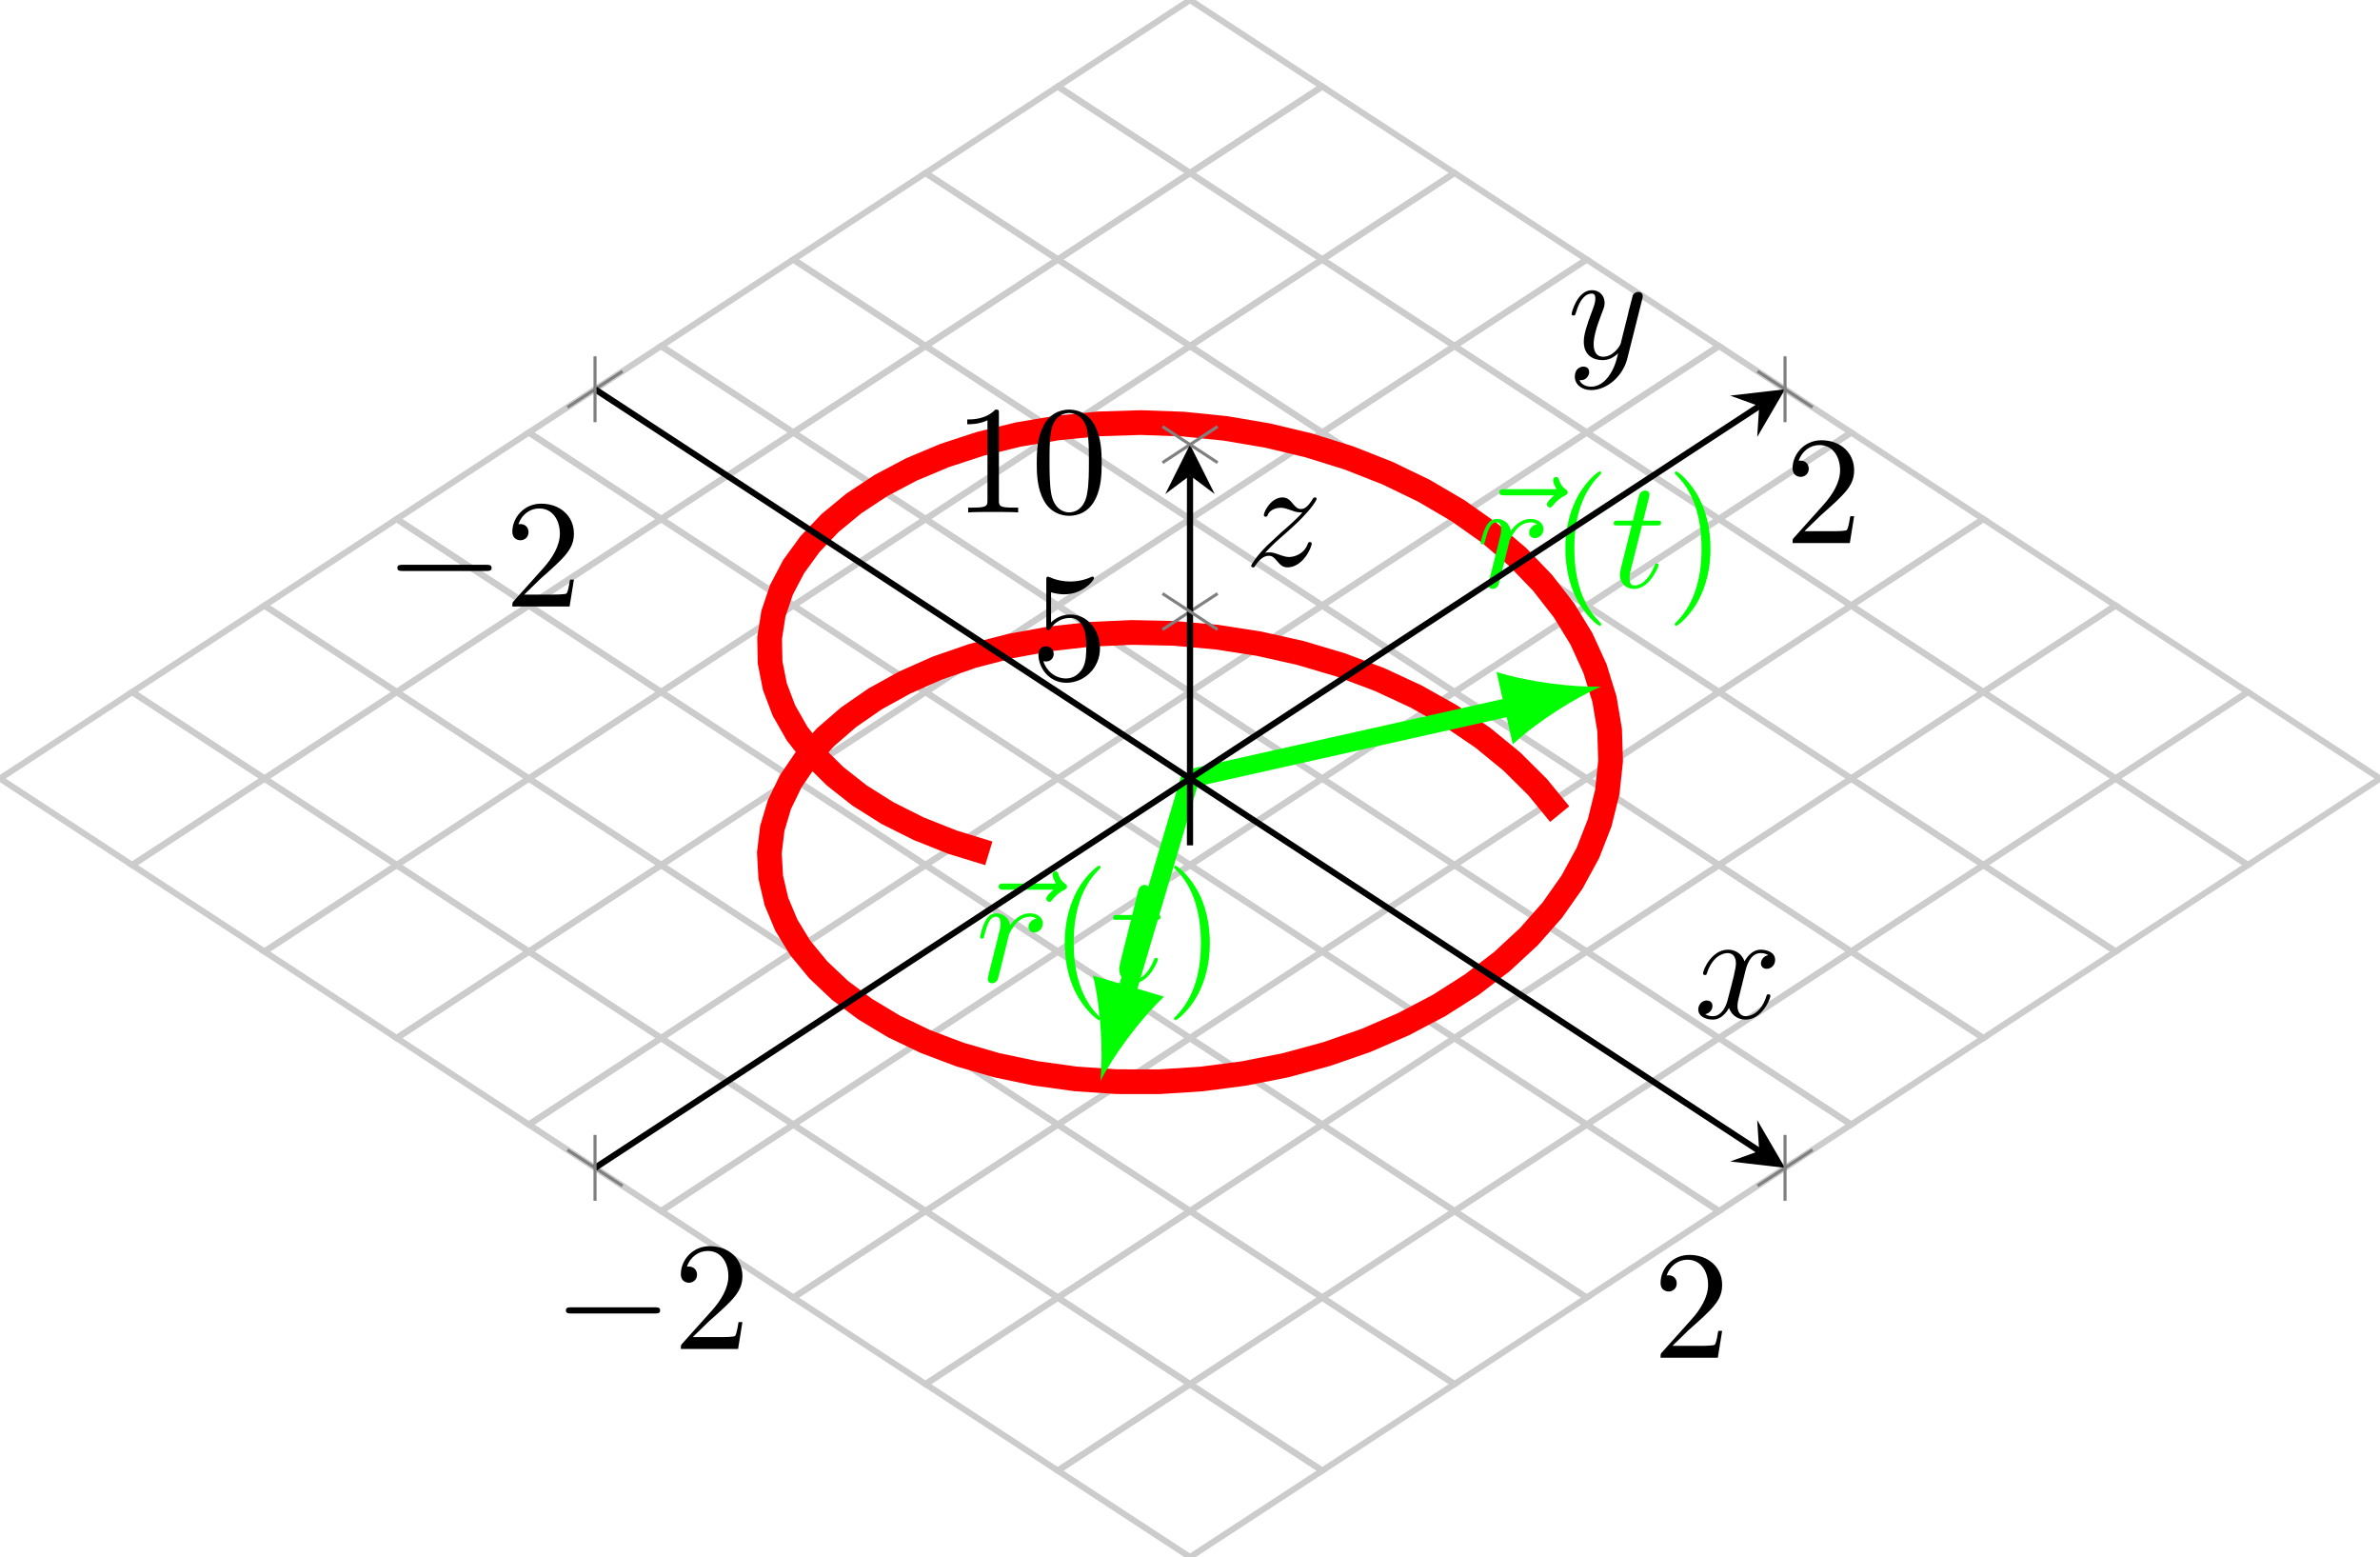 <?xml version='1.0' encoding='UTF-8'?>
<!-- This file was generated by dvisvgm 3.2.2 -->
<svg version='1.1' xmlns='http://www.w3.org/2000/svg' xmlns:xlink='http://www.w3.org/1999/xlink' width='230.377pt' height='150.678pt' viewBox='0 -100.452 153.585 100.452'>
<defs>
<clipPath id='clip1'>
<path d='M153.59 45.918V71.769L76.793 121.996L0 71.769V45.918L76.793-4.309Z'/>
</clipPath>
</defs>
<g id='page1'>
<g transform='matrix(1 0 0 -1 0 0)'>
<path d='M76.793 100.453L85.324 94.871L76.793 89.293L68.262 94.871Z' stroke='#ccc' fill='none' stroke-width='.399' stroke-miterlimit='10' clip-path='url(#clip1)'/>
<path d='M85.324 94.871L93.859 89.293L85.324 83.711L76.793 89.293Z' stroke='#ccc' fill='none' stroke-width='.399' stroke-miterlimit='10' clip-path='url(#clip1)'/>
<path d='M93.859 89.293L102.391 83.711L93.859 78.129L85.324 83.711Z' stroke='#ccc' fill='none' stroke-width='.399' stroke-miterlimit='10' clip-path='url(#clip1)'/>
<path d='M102.391 83.711L110.926 78.129L102.391 72.551L93.859 78.129Z' stroke='#ccc' fill='none' stroke-width='.399' stroke-miterlimit='10' clip-path='url(#clip1)'/>
<path d='M110.926 78.129L119.457 72.551L110.926 66.969L102.391 72.551Z' stroke='#ccc' fill='none' stroke-width='.399' stroke-miterlimit='10' clip-path='url(#clip1)'/>
<path d='M119.457 72.551L127.988 66.969L119.457 61.387L110.926 66.969Z' stroke='#ccc' fill='none' stroke-width='.399' stroke-miterlimit='10' clip-path='url(#clip1)'/>
<path d='M127.988 66.969L136.523 61.387L127.988 55.809L119.457 61.387Z' stroke='#ccc' fill='none' stroke-width='.399' stroke-miterlimit='10' clip-path='url(#clip1)'/>
<path d='M136.523 61.387L145.055 55.809L136.523 50.227L127.988 55.809Z' stroke='#ccc' fill='none' stroke-width='.399' stroke-miterlimit='10' clip-path='url(#clip1)'/>
<path d='M145.055 55.809L153.586 50.227L145.055 44.645L136.523 50.227Z' stroke='#ccc' fill='none' stroke-width='.399' stroke-miterlimit='10' clip-path='url(#clip1)'/>
<path d='M68.262 94.871L76.793 89.293L68.262 83.711L59.727 89.293Z' stroke='#ccc' fill='none' stroke-width='.399' stroke-miterlimit='10' clip-path='url(#clip1)'/>
<path d='M76.793 89.293L85.324 83.711L76.793 78.129L68.262 83.711Z' stroke='#ccc' fill='none' stroke-width='.399' stroke-miterlimit='10' clip-path='url(#clip1)'/>
<path d='M85.324 83.711L93.859 78.129L85.324 72.551L76.793 78.129Z' stroke='#ccc' fill='none' stroke-width='.399' stroke-miterlimit='10' clip-path='url(#clip1)'/>
<path d='M93.859 78.129L102.391 72.551L93.859 66.969L85.324 72.551Z' stroke='#ccc' fill='none' stroke-width='.399' stroke-miterlimit='10' clip-path='url(#clip1)'/>
<path d='M102.391 72.551L110.926 66.969L102.391 61.387L93.859 66.969Z' stroke='#ccc' fill='none' stroke-width='.399' stroke-miterlimit='10' clip-path='url(#clip1)'/>
<path d='M110.926 66.969L119.457 61.387L110.926 55.809L102.391 61.387Z' stroke='#ccc' fill='none' stroke-width='.399' stroke-miterlimit='10' clip-path='url(#clip1)'/>
<path d='M119.457 61.387L127.988 55.809L119.457 50.227L110.926 55.809Z' stroke='#ccc' fill='none' stroke-width='.399' stroke-miterlimit='10' clip-path='url(#clip1)'/>
<path d='M127.988 55.809L136.523 50.227L127.988 44.645L119.457 50.227Z' stroke='#ccc' fill='none' stroke-width='.399' stroke-miterlimit='10' clip-path='url(#clip1)'/>
<path d='M136.523 50.227L145.055 44.645L136.523 39.066L127.988 44.645Z' stroke='#ccc' fill='none' stroke-width='.399' stroke-miterlimit='10' clip-path='url(#clip1)'/>
<path d='M59.727 89.293L68.262 83.711L59.727 78.129L51.195 83.711Z' stroke='#ccc' fill='none' stroke-width='.399' stroke-miterlimit='10' clip-path='url(#clip1)'/>
<path d='M68.262 83.711L76.793 78.129L68.262 72.551L59.727 78.129Z' stroke='#ccc' fill='none' stroke-width='.399' stroke-miterlimit='10' clip-path='url(#clip1)'/>
<path d='M76.793 78.129L85.324 72.551L76.793 66.969L68.262 72.551Z' stroke='#ccc' fill='none' stroke-width='.399' stroke-miterlimit='10' clip-path='url(#clip1)'/>
<path d='M85.324 72.551L93.859 66.969L85.324 61.387L76.793 66.969Z' stroke='#ccc' fill='none' stroke-width='.399' stroke-miterlimit='10' clip-path='url(#clip1)'/>
<path d='M93.859 66.969L102.391 61.387L93.859 55.809L85.324 61.387Z' stroke='#ccc' fill='none' stroke-width='.399' stroke-miterlimit='10' clip-path='url(#clip1)'/>
<path d='M102.391 61.387L110.926 55.809L102.391 50.227L93.859 55.809Z' stroke='#ccc' fill='none' stroke-width='.399' stroke-miterlimit='10' clip-path='url(#clip1)'/>
<path d='M110.926 55.809L119.457 50.227L110.926 44.645L102.391 50.227Z' stroke='#ccc' fill='none' stroke-width='.399' stroke-miterlimit='10' clip-path='url(#clip1)'/>
<path d='M119.457 50.227L127.988 44.645L119.457 39.066L110.926 44.645Z' stroke='#ccc' fill='none' stroke-width='.399' stroke-miterlimit='10' clip-path='url(#clip1)'/>
<path d='M127.988 44.645L136.523 39.066L127.988 33.484L119.457 39.066Z' stroke='#ccc' fill='none' stroke-width='.399' stroke-miterlimit='10' clip-path='url(#clip1)'/>
<path d='M51.195 83.711L59.727 78.129L51.195 72.551L42.664 78.129Z' stroke='#ccc' fill='none' stroke-width='.399' stroke-miterlimit='10' clip-path='url(#clip1)'/>
<path d='M59.727 78.129L68.262 72.551L59.727 66.969L51.195 72.551Z' stroke='#ccc' fill='none' stroke-width='.399' stroke-miterlimit='10' clip-path='url(#clip1)'/>
<path d='M68.262 72.551L76.793 66.969L68.262 61.387L59.727 66.969Z' stroke='#ccc' fill='none' stroke-width='.399' stroke-miterlimit='10' clip-path='url(#clip1)'/>
<path d='M76.793 66.969L85.324 61.387L76.793 55.809L68.262 61.387Z' stroke='#ccc' fill='none' stroke-width='.399' stroke-miterlimit='10' clip-path='url(#clip1)'/>
<path d='M85.324 61.387L93.859 55.809L85.324 50.227L76.793 55.809Z' stroke='#ccc' fill='none' stroke-width='.399' stroke-miterlimit='10' clip-path='url(#clip1)'/>
<path d='M93.859 55.809L102.391 50.227L93.859 44.645L85.324 50.227Z' stroke='#ccc' fill='none' stroke-width='.399' stroke-miterlimit='10' clip-path='url(#clip1)'/>
<path d='M102.391 50.227L110.926 44.645L102.391 39.066L93.859 44.645Z' stroke='#ccc' fill='none' stroke-width='.399' stroke-miterlimit='10' clip-path='url(#clip1)'/>
<path d='M110.926 44.645L119.457 39.066L110.926 33.484L102.391 39.066Z' stroke='#ccc' fill='none' stroke-width='.399' stroke-miterlimit='10' clip-path='url(#clip1)'/>
<path d='M119.457 39.066L127.988 33.484L119.457 27.902L110.926 33.484Z' stroke='#ccc' fill='none' stroke-width='.399' stroke-miterlimit='10' clip-path='url(#clip1)'/>
<path d='M42.664 78.129L51.195 72.551L42.664 66.969L34.129 72.551Z' stroke='#ccc' fill='none' stroke-width='.399' stroke-miterlimit='10' clip-path='url(#clip1)'/>
<path d='M51.195 72.551L59.727 66.969L51.195 61.387L42.664 66.969Z' stroke='#ccc' fill='none' stroke-width='.399' stroke-miterlimit='10' clip-path='url(#clip1)'/>
<path d='M59.727 66.969L68.262 61.387L59.727 55.809L51.195 61.387Z' stroke='#ccc' fill='none' stroke-width='.399' stroke-miterlimit='10' clip-path='url(#clip1)'/>
<path d='M68.262 61.387L76.793 55.809L68.262 50.227L59.727 55.809Z' stroke='#ccc' fill='none' stroke-width='.399' stroke-miterlimit='10' clip-path='url(#clip1)'/>
<path d='M76.793 55.809L85.324 50.227L76.793 44.645L68.262 50.227Z' stroke='#ccc' fill='none' stroke-width='.399' stroke-miterlimit='10' clip-path='url(#clip1)'/>
<path d='M85.324 50.227L93.859 44.645L85.324 39.066L76.793 44.645Z' stroke='#ccc' fill='none' stroke-width='.399' stroke-miterlimit='10' clip-path='url(#clip1)'/>
<path d='M93.859 44.645L102.391 39.066L93.859 33.484L85.324 39.066Z' stroke='#ccc' fill='none' stroke-width='.399' stroke-miterlimit='10' clip-path='url(#clip1)'/>
<path d='M102.391 39.066L110.926 33.484L102.391 27.902L93.859 33.484Z' stroke='#ccc' fill='none' stroke-width='.399' stroke-miterlimit='10' clip-path='url(#clip1)'/>
<path d='M110.926 33.484L119.457 27.902L110.926 22.324L102.391 27.902Z' stroke='#ccc' fill='none' stroke-width='.399' stroke-miterlimit='10' clip-path='url(#clip1)'/>
<path d='M34.129 72.551L42.664 66.969L34.129 61.387L25.598 66.969Z' stroke='#ccc' fill='none' stroke-width='.399' stroke-miterlimit='10' clip-path='url(#clip1)'/>
<path d='M42.664 66.969L51.195 61.387L42.664 55.809L34.129 61.387Z' stroke='#ccc' fill='none' stroke-width='.399' stroke-miterlimit='10' clip-path='url(#clip1)'/>
<path d='M51.195 61.387L59.727 55.809L51.195 50.227L42.664 55.809Z' stroke='#ccc' fill='none' stroke-width='.399' stroke-miterlimit='10' clip-path='url(#clip1)'/>
<path d='M59.727 55.809L68.262 50.227L59.727 44.645L51.195 50.227Z' stroke='#ccc' fill='none' stroke-width='.399' stroke-miterlimit='10' clip-path='url(#clip1)'/>
<path d='M68.262 50.227L76.793 44.645L68.262 39.066L59.727 44.645Z' stroke='#ccc' fill='none' stroke-width='.399' stroke-miterlimit='10' clip-path='url(#clip1)'/>
<path d='M76.793 44.645L85.324 39.066L76.793 33.484L68.262 39.066Z' stroke='#ccc' fill='none' stroke-width='.399' stroke-miterlimit='10' clip-path='url(#clip1)'/>
<path d='M85.324 39.066L93.859 33.484L85.324 27.902L76.793 33.484Z' stroke='#ccc' fill='none' stroke-width='.399' stroke-miterlimit='10' clip-path='url(#clip1)'/>
<path d='M93.859 33.484L102.391 27.902L93.859 22.324L85.324 27.902Z' stroke='#ccc' fill='none' stroke-width='.399' stroke-miterlimit='10' clip-path='url(#clip1)'/>
<path d='M102.391 27.902L110.926 22.324L102.391 16.742L93.859 22.324Z' stroke='#ccc' fill='none' stroke-width='.399' stroke-miterlimit='10' clip-path='url(#clip1)'/>
<path d='M25.598 66.969L34.129 61.387L25.598 55.809L17.066 61.387Z' stroke='#ccc' fill='none' stroke-width='.399' stroke-miterlimit='10' clip-path='url(#clip1)'/>
<path d='M34.129 61.387L42.664 55.809L34.129 50.227L25.598 55.809Z' stroke='#ccc' fill='none' stroke-width='.399' stroke-miterlimit='10' clip-path='url(#clip1)'/>
<path d='M42.664 55.809L51.195 50.227L42.664 44.645L34.129 50.227Z' stroke='#ccc' fill='none' stroke-width='.399' stroke-miterlimit='10' clip-path='url(#clip1)'/>
<path d='M51.195 50.227L59.727 44.645L51.195 39.066L42.664 44.645Z' stroke='#ccc' fill='none' stroke-width='.399' stroke-miterlimit='10' clip-path='url(#clip1)'/>
<path d='M59.727 44.645L68.262 39.066L59.727 33.484L51.195 39.066Z' stroke='#ccc' fill='none' stroke-width='.399' stroke-miterlimit='10' clip-path='url(#clip1)'/>
<path d='M68.262 39.066L76.793 33.484L68.262 27.902L59.727 33.484Z' stroke='#ccc' fill='none' stroke-width='.399' stroke-miterlimit='10' clip-path='url(#clip1)'/>
<path d='M76.793 33.484L85.324 27.902L76.793 22.324L68.262 27.902Z' stroke='#ccc' fill='none' stroke-width='.399' stroke-miterlimit='10' clip-path='url(#clip1)'/>
<path d='M85.324 27.902L93.859 22.324L85.324 16.742L76.793 22.324Z' stroke='#ccc' fill='none' stroke-width='.399' stroke-miterlimit='10' clip-path='url(#clip1)'/>
<path d='M93.859 22.324L102.391 16.742L93.859 11.16L85.324 16.742Z' stroke='#ccc' fill='none' stroke-width='.399' stroke-miterlimit='10' clip-path='url(#clip1)'/>
<path d='M17.066 61.387L25.598 55.809L17.066 50.227L8.531 55.809Z' stroke='#ccc' fill='none' stroke-width='.399' stroke-miterlimit='10' clip-path='url(#clip1)'/>
<path d='M25.598 55.809L34.129 50.227L25.598 44.645L17.066 50.227Z' stroke='#ccc' fill='none' stroke-width='.399' stroke-miterlimit='10' clip-path='url(#clip1)'/>
<path d='M34.129 50.227L42.664 44.645L34.129 39.066L25.598 44.645Z' stroke='#ccc' fill='none' stroke-width='.399' stroke-miterlimit='10' clip-path='url(#clip1)'/>
<path d='M42.664 44.645L51.195 39.066L42.664 33.484L34.129 39.066Z' stroke='#ccc' fill='none' stroke-width='.399' stroke-miterlimit='10' clip-path='url(#clip1)'/>
<path d='M51.195 39.066L59.727 33.484L51.195 27.902L42.664 33.484Z' stroke='#ccc' fill='none' stroke-width='.399' stroke-miterlimit='10' clip-path='url(#clip1)'/>
<path d='M59.727 33.484L68.262 27.902L59.727 22.324L51.195 27.902Z' stroke='#ccc' fill='none' stroke-width='.399' stroke-miterlimit='10' clip-path='url(#clip1)'/>
<path d='M68.262 27.902L76.793 22.324L68.262 16.742L59.727 22.324Z' stroke='#ccc' fill='none' stroke-width='.399' stroke-miterlimit='10' clip-path='url(#clip1)'/>
<path d='M76.793 22.324L85.324 16.742L76.793 11.16L68.262 16.742Z' stroke='#ccc' fill='none' stroke-width='.399' stroke-miterlimit='10' clip-path='url(#clip1)'/>
<path d='M85.324 16.742L93.859 11.16L85.324 5.578L76.793 11.16Z' stroke='#ccc' fill='none' stroke-width='.399' stroke-miterlimit='10' clip-path='url(#clip1)'/>
<path d='M8.531 55.809L17.066 50.227L8.531 44.645L0 50.227Z' stroke='#ccc' fill='none' stroke-width='.399' stroke-miterlimit='10' clip-path='url(#clip1)'/>
<path d='M17.066 50.227L25.598 44.645L17.066 39.066L8.531 44.645Z' stroke='#ccc' fill='none' stroke-width='.399' stroke-miterlimit='10' clip-path='url(#clip1)'/>
<path d='M25.598 44.645L34.129 39.066L25.598 33.484L17.066 39.066Z' stroke='#ccc' fill='none' stroke-width='.399' stroke-miterlimit='10' clip-path='url(#clip1)'/>
<path d='M34.129 39.066L42.664 33.484L34.129 27.902L25.598 33.484Z' stroke='#ccc' fill='none' stroke-width='.399' stroke-miterlimit='10' clip-path='url(#clip1)'/>
<path d='M42.664 33.484L51.195 27.902L42.664 22.324L34.129 27.902Z' stroke='#ccc' fill='none' stroke-width='.399' stroke-miterlimit='10' clip-path='url(#clip1)'/>
<path d='M51.195 27.902L59.727 22.324L51.195 16.742L42.664 22.324Z' stroke='#ccc' fill='none' stroke-width='.399' stroke-miterlimit='10' clip-path='url(#clip1)'/>
<path d='M59.727 22.324L68.262 16.742L59.727 11.16L51.195 16.742Z' stroke='#ccc' fill='none' stroke-width='.399' stroke-miterlimit='10' clip-path='url(#clip1)'/>
<path d='M68.262 16.742L76.793 11.16L68.262 5.578L59.727 11.16Z' stroke='#ccc' fill='none' stroke-width='.399' stroke-miterlimit='10' clip-path='url(#clip1)'/>
<path d='M76.793 11.16L85.324 5.578L76.793 0L68.262 5.578Z' stroke='#ccc' fill='none' stroke-width='.399' stroke-miterlimit='10' clip-path='url(#clip1)'/>
<path d='M100.648 47.934L99.219 49.68L97.562 51.324L95.695 52.855L93.633 54.254L91.398 55.512L89.019 56.617L86.512 57.559L83.906 58.332L81.227 58.93L78.504 59.352L75.762 59.594L73.031 59.652L70.34 59.531L67.715 59.234L65.18 58.77L62.766 58.141L60.492 57.355L58.387 56.422L56.469 55.363L54.758 54.18L53.27 52.891L52.023 51.512L51.031 50.059L50.297 48.547L49.836 47L49.648 45.43L49.738 43.855L50.105 42.293L50.742 40.77L51.645 39.293L52.805 37.887L54.207 36.562L55.84 35.344L57.688 34.234L59.73 33.258L61.945 32.422L64.316 31.734L66.809 31.211L69.406 30.852L72.078 30.672L74.797 30.668L77.539 30.844L80.269 31.199L82.969 31.734L85.602 32.449L88.148 33.332L90.574 34.383L92.863 35.586L94.988 36.938L96.926 38.422L98.66 40.027L100.172 41.738L101.445 43.547L102.469 45.426L103.227 47.367L103.719 49.348L103.934 51.352L103.871 53.363L103.535 55.359L102.926 57.324L102.051 59.242L100.918 61.09L99.539 62.859L97.93 64.527L96.102 66.082L94.082 67.508L91.883 68.797L89.527 69.934L87.047 70.91L84.457 71.719L81.793 72.356L79.078 72.816L76.34 73.094L73.602 73.191L70.902 73.106L68.258 72.848L65.703 72.418L63.262 71.82L60.957 71.066L58.816 70.168L56.855 69.133L55.098 67.973L53.562 66.707L52.266 65.344L51.219 63.906L50.43 62.406L49.91 60.863L49.664 59.293L49.695 57.719L50.004 56.156L50.586 54.621L51.434 53.133L52.539 51.711L53.895 50.371L55.48 49.125L57.285 47.992L59.289 46.988L61.469 46.121L63.809 45.402' stroke='#f00' fill='none' stroke-width='1.594' stroke-miterlimit='10' clip-path='url(#clip1)'/>
<path d='M76.793 50.227L97.723 54.91' stroke='#0f0' fill='none' stroke-width='1.196' stroke-miterlimit='10' clip-path='url(#clip1)'/>
<path d='M103.32 56.16C101.594 56.102 98.688 56.434 96.578 57.102L97.621 52.438C99.246 53.941 101.73 55.48 103.32 56.16' fill='#0f0' clip-path='url(#clip1)'/>
<path d='M100.291 68.496C100.151 68.367 99.823 68.088 99.823 67.909C99.823 67.809 99.922 67.709 100.022 67.709C100.111 67.709 100.161 67.779 100.211 67.839C100.33 67.988 100.56 68.267 100.998 68.486C101.067 68.526 101.167 68.576 101.167 68.695C101.167 68.795 101.097 68.845 101.028 68.895C100.809 69.044 100.699 69.223 100.619 69.462C100.6 69.552 100.56 69.681 100.42 69.681C100.281 69.681 100.221 69.552 100.221 69.472C100.221 69.423 100.301 69.104 100.46 68.895H97.104C96.935 68.895 96.755 68.895 96.755 68.695C96.755 68.496 96.935 68.496 97.104 68.496H100.291Z' fill='#0f0' clip-path='url(#clip1)'/>
<path d='M96.137 63.158C96.108 63.009 96.048 62.78 96.048 62.73C96.048 62.551 96.187 62.461 96.337 62.461C96.456 62.461 96.635 62.541 96.705 62.74C96.725 62.78 97.063 64.134 97.103 64.314C97.183 64.642 97.362 65.339 97.422 65.608C97.462 65.738 97.741 66.206 97.98 66.425C98.059 66.495 98.348 66.753 98.776 66.753C99.035 66.753 99.185 66.634 99.195 66.634C98.896 66.584 98.677 66.345 98.677 66.086C98.677 65.927 98.786 65.738 99.055 65.738C99.324 65.738 99.603 65.967 99.603 66.325C99.603 66.674 99.284 66.973 98.776 66.973C98.129 66.973 97.691 66.485 97.502 66.206C97.422 66.654 97.063 66.973 96.595 66.973C96.137 66.973 95.948 66.584 95.858 66.405C95.679 66.066 95.55 65.469 95.55 65.439C95.55 65.339 95.649 65.339 95.669 65.339C95.769 65.339 95.779 65.349 95.838 65.568C96.008 66.276 96.207 66.753 96.566 66.753C96.735 66.753 96.874 66.674 96.874 66.295C96.874 66.086 96.844 65.977 96.715 65.459L96.137 63.158Z' fill='#0f0' clip-path='url(#clip1)'/>
<path d='M103.328 60.181C103.328 60.211 103.328 60.231 103.159 60.4C101.914 61.655 101.595 63.537 101.595 65.061C101.595 66.793 101.974 68.526 103.199 69.771C103.328 69.89 103.328 69.91 103.328 69.94C103.328 70.01 103.289 70.04 103.229 70.04C103.129 70.04 102.233 69.363 101.645 68.098C101.137 67.003 101.018 65.897 101.018 65.061C101.018 64.284 101.127 63.079 101.675 61.953C102.273 60.729 103.129 60.081 103.229 60.081C103.289 60.081 103.328 60.111 103.328 60.181Z' fill='#0f0' clip-path='url(#clip1)'/>
<path d='M105.959 66.554H106.894C107.094 66.554 107.193 66.554 107.193 66.753C107.193 66.863 107.094 66.863 106.914 66.863H106.038C106.397 68.277 106.446 68.476 106.446 68.536C106.446 68.705 106.327 68.805 106.158 68.805C106.128 68.805 105.849 68.795 105.759 68.447L105.371 66.863H104.435C104.236 66.863 104.136 66.863 104.136 66.674C104.136 66.554 104.216 66.554 104.415 66.554H105.291C104.574 63.726 104.534 63.557 104.534 63.378C104.534 62.84 104.913 62.461 105.45 62.461C106.466 62.461 107.034 63.915 107.034 63.995C107.034 64.095 106.954 64.095 106.914 64.095C106.825 64.095 106.815 64.065 106.765 63.955C106.337 62.919 105.809 62.681 105.47 62.681C105.261 62.681 105.162 62.81 105.162 63.138C105.162 63.378 105.182 63.447 105.221 63.617L105.959 66.554Z' fill='#0f0' clip-path='url(#clip1)'/>
<path d='M110.382 65.061C110.382 65.837 110.272 67.042 109.725 68.168C109.127 69.393 108.271 70.04 108.171 70.04C108.111 70.04 108.071 70 108.071 69.94C108.071 69.91 108.071 69.89 108.261 69.711C109.237 68.725 109.804 67.142 109.804 65.061C109.804 63.358 109.436 61.605 108.201 60.35C108.071 60.231 108.071 60.211 108.071 60.181C108.071 60.121 108.111 60.081 108.171 60.081C108.271 60.081 109.167 60.758 109.755 62.023C110.262 63.119 110.382 64.224 110.382 65.061Z' fill='#0f0' clip-path='url(#clip1)'/>
<path d='M76.793 50.227L72.644 36.223' stroke='#0f0' fill='none' stroke-width='1.196' stroke-miterlimit='10' clip-path='url(#clip1)'/>
<path d='M71.012 30.723C71.801 32.262 73.504 34.637 75.117 36.156L70.531 37.516C71.059 35.363 71.191 32.441 71.012 30.723' fill='#0f0' clip-path='url(#clip1)'/>
<path d='M67.983 43.056C67.843 42.927 67.515 42.648 67.515 42.469C67.515 42.369 67.614 42.269 67.714 42.269C67.803 42.269 67.853 42.339 67.903 42.399C68.023 42.549 68.252 42.827 68.69 43.046C68.759 43.086 68.859 43.136 68.859 43.255C68.859 43.355 68.789 43.405 68.72 43.455C68.501 43.604 68.391 43.783 68.311 44.022C68.292 44.112 68.252 44.241 68.112 44.241C67.973 44.241 67.913 44.112 67.913 44.032C67.913 43.983 67.993 43.664 68.152 43.455H64.796C64.627 43.455 64.448 43.455 64.448 43.255C64.448 43.056 64.627 43.056 64.796 43.056H67.983Z' fill='#0f0' clip-path='url(#clip1)'/>
<path d='M63.829 37.719C63.8 37.569 63.74 37.34 63.74 37.29C63.74 37.111 63.879 37.021 64.029 37.021C64.148 37.021 64.327 37.101 64.397 37.3C64.417 37.34 64.755 38.694 64.795 38.874C64.875 39.202 65.054 39.899 65.114 40.169C65.154 40.298 65.433 40.766 65.672 40.985C65.751 41.055 66.04 41.314 66.468 41.314C66.727 41.314 66.877 41.194 66.887 41.194C66.588 41.144 66.369 40.905 66.369 40.646C66.369 40.487 66.478 40.298 66.747 40.298C67.016 40.298 67.295 40.527 67.295 40.885C67.295 41.234 66.976 41.533 66.468 41.533C65.821 41.533 65.383 41.045 65.194 40.766C65.114 41.214 64.755 41.533 64.287 41.533C63.829 41.533 63.64 41.144 63.551 40.965C63.371 40.626 63.242 40.029 63.242 39.999C63.242 39.899 63.341 39.899 63.361 39.899C63.461 39.899 63.471 39.909 63.531 40.129C63.7 40.836 63.899 41.314 64.258 41.314C64.427 41.314 64.566 41.234 64.566 40.855C64.566 40.646 64.536 40.537 64.407 40.019L63.829 37.719Z' fill='#0f0' clip-path='url(#clip1)'/>
<path d='M71.02 34.741C71.02 34.771 71.02 34.791 70.851 34.96C69.606 36.215 69.287 38.097 69.287 39.621C69.287 41.354 69.666 43.086 70.891 44.331C71.02 44.45 71.02 44.47 71.02 44.5C71.02 44.57 70.981 44.6 70.921 44.6C70.821 44.6 69.925 43.923 69.337 42.658C68.829 41.563 68.71 40.457 68.71 39.621C68.71 38.844 68.819 37.639 69.367 36.514C69.965 35.289 70.821 34.641 70.921 34.641C70.981 34.641 71.02 34.671 71.02 34.741Z' fill='#0f0' clip-path='url(#clip1)'/>
<path d='M73.651 41.114H74.586C74.786 41.114 74.885 41.114 74.885 41.314C74.885 41.423 74.786 41.423 74.606 41.423H73.73C74.089 42.837 74.138 43.036 74.138 43.096C74.138 43.265 74.019 43.365 73.85 43.365C73.82 43.365 73.541 43.355 73.451 43.007L73.063 41.423H72.127C71.928 41.423 71.828 41.423 71.828 41.234C71.828 41.114 71.908 41.114 72.107 41.114H72.983C72.266 38.286 72.226 38.117 72.226 37.938C72.226 37.4 72.605 37.021 73.142 37.021C74.158 37.021 74.726 38.475 74.726 38.555C74.726 38.655 74.646 38.655 74.606 38.655C74.517 38.655 74.507 38.625 74.457 38.515C74.029 37.479 73.501 37.241 73.162 37.241C72.953 37.241 72.854 37.37 72.854 37.699C72.854 37.938 72.874 38.007 72.913 38.177L73.651 41.114Z' fill='#0f0' clip-path='url(#clip1)'/>
<path d='M78.074 39.621C78.074 40.397 77.964 41.602 77.417 42.728C76.819 43.953 75.963 44.6 75.863 44.6C75.803 44.6 75.763 44.56 75.763 44.5C75.763 44.47 75.763 44.45 75.953 44.271C76.929 43.285 77.496 41.702 77.496 39.621C77.496 37.918 77.128 36.165 75.893 34.91C75.763 34.791 75.763 34.771 75.763 34.741C75.763 34.681 75.803 34.641 75.863 34.641C75.963 34.641 76.859 35.319 77.447 36.583C77.954 37.679 78.074 38.784 78.074 39.621Z' fill='#0f0' clip-path='url(#clip1)'/>
<path d='M36.617 74.176L40.176 76.504M113.414 23.949L116.969 26.277' stroke='#808080' fill='none' stroke-width='.199' stroke-miterlimit='10'/>
<path d='M36.617 26.277L40.176 23.949M113.414 76.504L116.969 74.176' stroke='#808080' fill='none' stroke-width='.199' stroke-miterlimit='10'/>
<path d='M38.398 75.34L113.523 26.203' stroke='#000' fill='none' stroke-width='.399' stroke-miterlimit='10'/>
<path d='M115.191 25.113L113.395 28.191L113.523 26.203L111.652 25.523'/>
<path d='M38.398 25.113L113.523 74.25' stroke='#000' fill='none' stroke-width='.399' stroke-miterlimit='10'/>
<path d='M115.191 75.34L111.652 74.93L113.523 74.25L113.395 72.262'/>
<path d='M31.378 63.617C31.547 63.617 31.726 63.617 31.726 63.817C31.726 64.016 31.547 64.016 31.378 64.016H25.99C25.821 64.016 25.642 64.016 25.642 63.817C25.642 63.617 25.821 63.617 25.99 63.617H31.378Z'/>
<path d='M33.829 62.094L34.884 63.12C36.438 64.494 37.035 65.032 37.035 66.027C37.035 67.163 36.139 67.96 34.924 67.96C33.799 67.96 33.062 67.043 33.062 66.157C33.062 65.599 33.56 65.599 33.59 65.599C33.759 65.599 34.107 65.719 34.107 66.127C34.107 66.386 33.928 66.645 33.58 66.645C33.5 66.645 33.48 66.645 33.45 66.635C33.679 67.282 34.217 67.651 34.795 67.651C35.701 67.651 36.129 66.844 36.129 66.027C36.129 65.231 35.631 64.444 35.083 63.827L33.171 61.695C33.062 61.586 33.062 61.566 33.062 61.327H36.756L37.035 63.06H36.786C36.736 62.761 36.667 62.323 36.567 62.174C36.498 62.094 35.84 62.094 35.621 62.094H33.829Z'/>
<path d='M107.926 13.63L108.981 14.656C110.535 16.03 111.132 16.568 111.132 17.563C111.132 18.699 110.236 19.496 109.021 19.496C107.896 19.496 107.159 18.579 107.159 17.693C107.159 17.135 107.657 17.135 107.687 17.135C107.856 17.135 108.204 17.255 108.204 17.663C108.204 17.922 108.025 18.181 107.677 18.181C107.597 18.181 107.577 18.181 107.547 18.171C107.776 18.818 108.314 19.187 108.892 19.187C109.798 19.187 110.226 18.38 110.226 17.563C110.226 16.767 109.728 15.98 109.18 15.363L107.268 13.231C107.159 13.122 107.159 13.102 107.159 12.863H110.853L111.132 14.596H110.883C110.833 14.297 110.764 13.859 110.664 13.71C110.595 13.63 109.937 13.63 109.718 13.63H107.926Z'/>
<path d='M42.253 15.717C42.422 15.717 42.601 15.717 42.601 15.917C42.601 16.116 42.422 16.116 42.253 16.116H36.865C36.696 16.116 36.517 16.116 36.517 15.917C36.517 15.717 36.696 15.717 36.865 15.717H42.253Z'/>
<path d='M44.703 14.194L45.758 15.219C47.312 16.594 47.909 17.132 47.909 18.127C47.909 19.263 47.013 20.059 45.798 20.059C44.673 20.059 43.936 19.143 43.936 18.257C43.936 17.699 44.434 17.699 44.464 17.699C44.633 17.699 44.981 17.819 44.981 18.227C44.981 18.486 44.802 18.745 44.454 18.745C44.374 18.745 44.354 18.745 44.324 18.735C44.553 19.382 45.091 19.751 45.669 19.751C46.575 19.751 47.003 18.944 47.003 18.127C47.003 17.331 46.505 16.544 45.957 15.927L44.045 13.795C43.936 13.686 43.936 13.666 43.936 13.427H47.63L47.909 15.16H47.66C47.61 14.861 47.541 14.423 47.441 14.274C47.372 14.194 46.714 14.194 46.495 14.194H44.703Z'/>
<path d='M116.444 66.184L117.499 67.21C119.053 68.584 119.65 69.122 119.65 70.117C119.65 71.253 118.754 72.05 117.539 72.05C116.414 72.05 115.677 71.133 115.677 70.247C115.677 69.689 116.175 69.689 116.205 69.689C116.374 69.689 116.722 69.809 116.722 70.217C116.722 70.476 116.543 70.735 116.195 70.735C116.115 70.735 116.095 70.735 116.065 70.725C116.294 71.372 116.832 71.741 117.41 71.741C118.316 71.741 118.744 70.934 118.744 70.117C118.744 69.321 118.246 68.534 117.698 67.917L115.787 65.785C115.677 65.676 115.677 65.656 115.677 65.417H119.372L119.65 67.15H119.402C119.352 66.851 119.282 66.413 119.182 66.264C119.113 66.184 118.455 66.184 118.236 66.184H116.444Z'/>
<path d='M38.398 22.988V27.238M115.191 73.215V77.465' stroke='#808080' fill='none' stroke-width='.199' stroke-miterlimit='10'/>
<path d='M75.016 59.836L78.574 62.16M75.016 70.606L78.574 72.934' stroke='#808080' fill='none' stroke-width='.199' stroke-miterlimit='10'/>
<path d='M76.793 45.918V69.777' stroke='#000' fill='none' stroke-width='.399' stroke-miterlimit='10'/>
<path d='M76.793 71.769L75.199 68.582L76.793 69.777L78.387 68.582'/>
<path d='M70.984 58.626C70.984 59.811 70.168 60.807 69.092 60.807C68.614 60.807 68.186 60.647 67.827 60.299V62.241C68.027 62.181 68.355 62.111 68.674 62.111C69.899 62.111 70.596 63.017 70.596 63.147C70.596 63.207 70.566 63.257 70.496 63.257C70.486 63.257 70.466 63.257 70.417 63.227C70.218 63.137 69.73 62.938 69.062 62.938C68.664 62.938 68.206 63.007 67.738 63.217C67.658 63.247 67.638 63.247 67.618 63.247C67.519 63.247 67.519 63.167 67.519 63.007V60.06C67.519 59.881 67.519 59.801 67.658 59.801C67.728 59.801 67.748 59.831 67.788 59.89C67.897 60.05 68.266 60.587 69.072 60.587C69.59 60.587 69.839 60.129 69.919 59.95C70.078 59.582 70.098 59.193 70.098 58.695C70.098 58.347 70.098 57.749 69.859 57.331C69.62 56.943 69.251 56.684 68.794 56.684C68.066 56.684 67.499 57.212 67.33 57.799C67.36 57.789 67.389 57.779 67.499 57.779C67.827 57.779 67.997 58.028 67.997 58.267C67.997 58.506 67.827 58.755 67.499 58.755C67.36 58.755 67.011 58.686 67.011 58.227C67.011 57.371 67.698 56.405 68.813 56.405C69.969 56.405 70.984 57.361 70.984 58.626Z'/>
<path d='M64.46 73.769C64.46 74.008 64.46 74.028 64.231 74.028C63.613 73.391 62.737 73.391 62.418 73.391V73.082C62.618 73.082 63.205 73.082 63.723 73.341V68.183C63.723 67.824 63.693 67.705 62.797 67.705H62.478V67.396C62.827 67.426 63.693 67.426 64.091 67.426S65.356 67.426 65.704 67.396V67.705H65.386C64.49 67.705 64.46 67.814 64.46 68.183V73.769ZM71.094 70.583C71.094 71.379 71.044 72.176 70.696 72.913C70.238 73.869 69.421 74.028 69.003 74.028C68.405 74.028 67.678 73.769 67.27 72.843C66.951 72.156 66.902 71.379 66.902 70.583C66.902 69.836 66.941 68.939 67.35 68.183C67.778 67.376 68.505 67.177 68.993 67.177C69.531 67.177 70.288 67.386 70.726 68.332C71.044 69.019 71.094 69.796 71.094 70.583ZM68.993 67.396C68.604 67.396 68.017 67.645 67.838 68.601C67.728 69.198 67.728 70.115 67.728 70.702C67.728 71.339 67.728 71.997 67.808 72.534C67.997 73.72 68.744 73.809 68.993 73.809C69.322 73.809 69.979 73.63 70.168 72.644C70.268 72.086 70.268 71.33 70.268 70.702C70.268 69.955 70.268 69.278 70.158 68.641C70.009 67.695 69.441 67.396 68.993 67.396Z'/>
<path d='M38.398 73.215V77.465M115.191 22.988V27.238' stroke='#808080' fill='none' stroke-width='.199' stroke-miterlimit='10'/>
<path d='M75.016 62.16L78.574 59.836M75.016 72.934L78.574 70.606' stroke='#808080' fill='none' stroke-width='.199' stroke-miterlimit='10'/>
<path d='M112.629 37.792C112.689 38.051 112.918 38.968 113.615 38.968C113.665 38.968 113.904 38.968 114.113 38.838C113.834 38.788 113.635 38.539 113.635 38.3C113.635 38.141 113.745 37.952 114.013 37.952C114.232 37.952 114.551 38.131 114.551 38.529C114.551 39.047 113.964 39.187 113.625 39.187C113.047 39.187 112.699 38.659 112.579 38.43C112.331 39.087 111.793 39.187 111.504 39.187C110.468 39.187 109.901 37.902 109.901 37.653C109.901 37.553 110 37.553 110.02 37.553C110.1 37.553 110.13 37.573 110.15 37.663C110.488 38.719 111.145 38.968 111.484 38.968C111.673 38.968 112.022 38.878 112.022 38.3C112.022 37.992 111.852 37.324 111.484 35.93C111.325 35.313 110.976 34.895 110.538 34.895C110.478 34.895 110.249 34.895 110.04 35.024C110.289 35.074 110.508 35.283 110.508 35.562C110.508 35.831 110.289 35.91 110.14 35.91C109.841 35.91 109.592 35.651 109.592 35.333C109.592 34.875 110.09 34.675 110.528 34.675C111.185 34.675 111.544 35.373 111.574 35.432C111.693 35.064 112.051 34.675 112.649 34.675C113.675 34.675 114.242 35.96 114.242 36.209C114.242 36.309 114.153 36.309 114.123 36.309C114.033 36.309 114.013 36.269 113.993 36.199C113.665 35.133 112.988 34.895 112.669 34.895C112.281 34.895 112.121 35.213 112.121 35.552C112.121 35.771 112.181 35.99 112.291 36.428L112.629 37.792Z'/>
<path d='M105.968 81.124C106.008 81.264 106.008 81.283 106.008 81.353C106.008 81.532 105.868 81.622 105.719 81.622C105.619 81.622 105.46 81.562 105.37 81.413C105.351 81.363 105.271 81.054 105.231 80.875C105.161 80.616 105.091 80.347 105.032 80.078L104.584 78.286C104.544 78.137 104.116 77.44 103.458 77.44C102.951 77.44 102.841 77.878 102.841 78.246C102.841 78.704 103.01 79.322 103.349 80.198C103.508 80.606 103.548 80.716 103.548 80.915C103.548 81.363 103.229 81.732 102.731 81.732C101.785 81.732 101.417 80.288 101.417 80.198C101.417 80.098 101.516 80.098 101.536 80.098C101.636 80.098 101.646 80.118 101.696 80.278C101.965 81.214 102.363 81.512 102.701 81.512C102.781 81.512 102.951 81.512 102.951 81.194C102.951 80.945 102.851 80.686 102.781 80.497C102.383 79.441 102.204 78.873 102.204 78.406C102.204 77.519 102.831 77.22 103.418 77.22C103.807 77.22 104.146 77.39 104.424 77.668C104.295 77.151 104.175 76.663 103.777 76.135C103.518 75.796 103.14 75.507 102.681 75.507C102.542 75.507 102.094 75.537 101.925 75.926C102.084 75.926 102.214 75.926 102.353 76.045C102.452 76.135 102.552 76.264 102.552 76.454C102.552 76.762 102.283 76.802 102.184 76.802C101.955 76.802 101.626 76.643 101.626 76.155C101.626 75.657 102.064 75.288 102.681 75.288C103.707 75.288 104.733 76.195 105.012 77.32L105.968 81.124Z'/>
<path d='M81.637 64.788C82.175 65.365 82.464 65.614 82.823 65.923C82.823 65.933 83.44 66.461 83.799 66.819C84.745 67.745 84.964 68.223 84.964 68.263C84.964 68.363 84.874 68.363 84.854 68.363C84.784 68.363 84.755 68.343 84.705 68.253C84.406 67.775 84.197 67.616 83.958 67.616C83.719 67.616 83.599 67.765 83.45 67.934C83.261 68.163 83.091 68.363 82.763 68.363C82.016 68.363 81.558 67.437 81.558 67.227C81.558 67.178 81.588 67.118 81.677 67.118C81.767 67.118 81.787 67.168 81.807 67.227C81.996 67.685 82.574 67.695 82.653 67.695C82.862 67.695 83.051 67.626 83.28 67.546C83.679 67.397 83.789 67.397 84.047 67.397C83.689 66.969 82.852 66.251 82.663 66.092L81.767 65.256C81.09 64.588 80.741 64.021 80.741 63.951C80.741 63.851 80.841 63.851 80.861 63.851C80.94 63.851 80.96 63.871 81.02 63.981C81.249 64.329 81.548 64.598 81.866 64.598C82.095 64.598 82.195 64.509 82.444 64.22C82.613 64.011 82.793 63.851 83.081 63.851C84.067 63.851 84.645 65.116 84.645 65.385C84.645 65.435 84.605 65.485 84.525 65.485C84.436 65.485 84.416 65.425 84.386 65.355C84.157 64.708 83.52 64.519 83.191 64.519C82.992 64.519 82.813 64.578 82.603 64.648C82.265 64.778 82.115 64.818 81.906 64.818C81.886 64.818 81.727 64.818 81.637 64.788Z'/>
</g>
</g>
</svg>